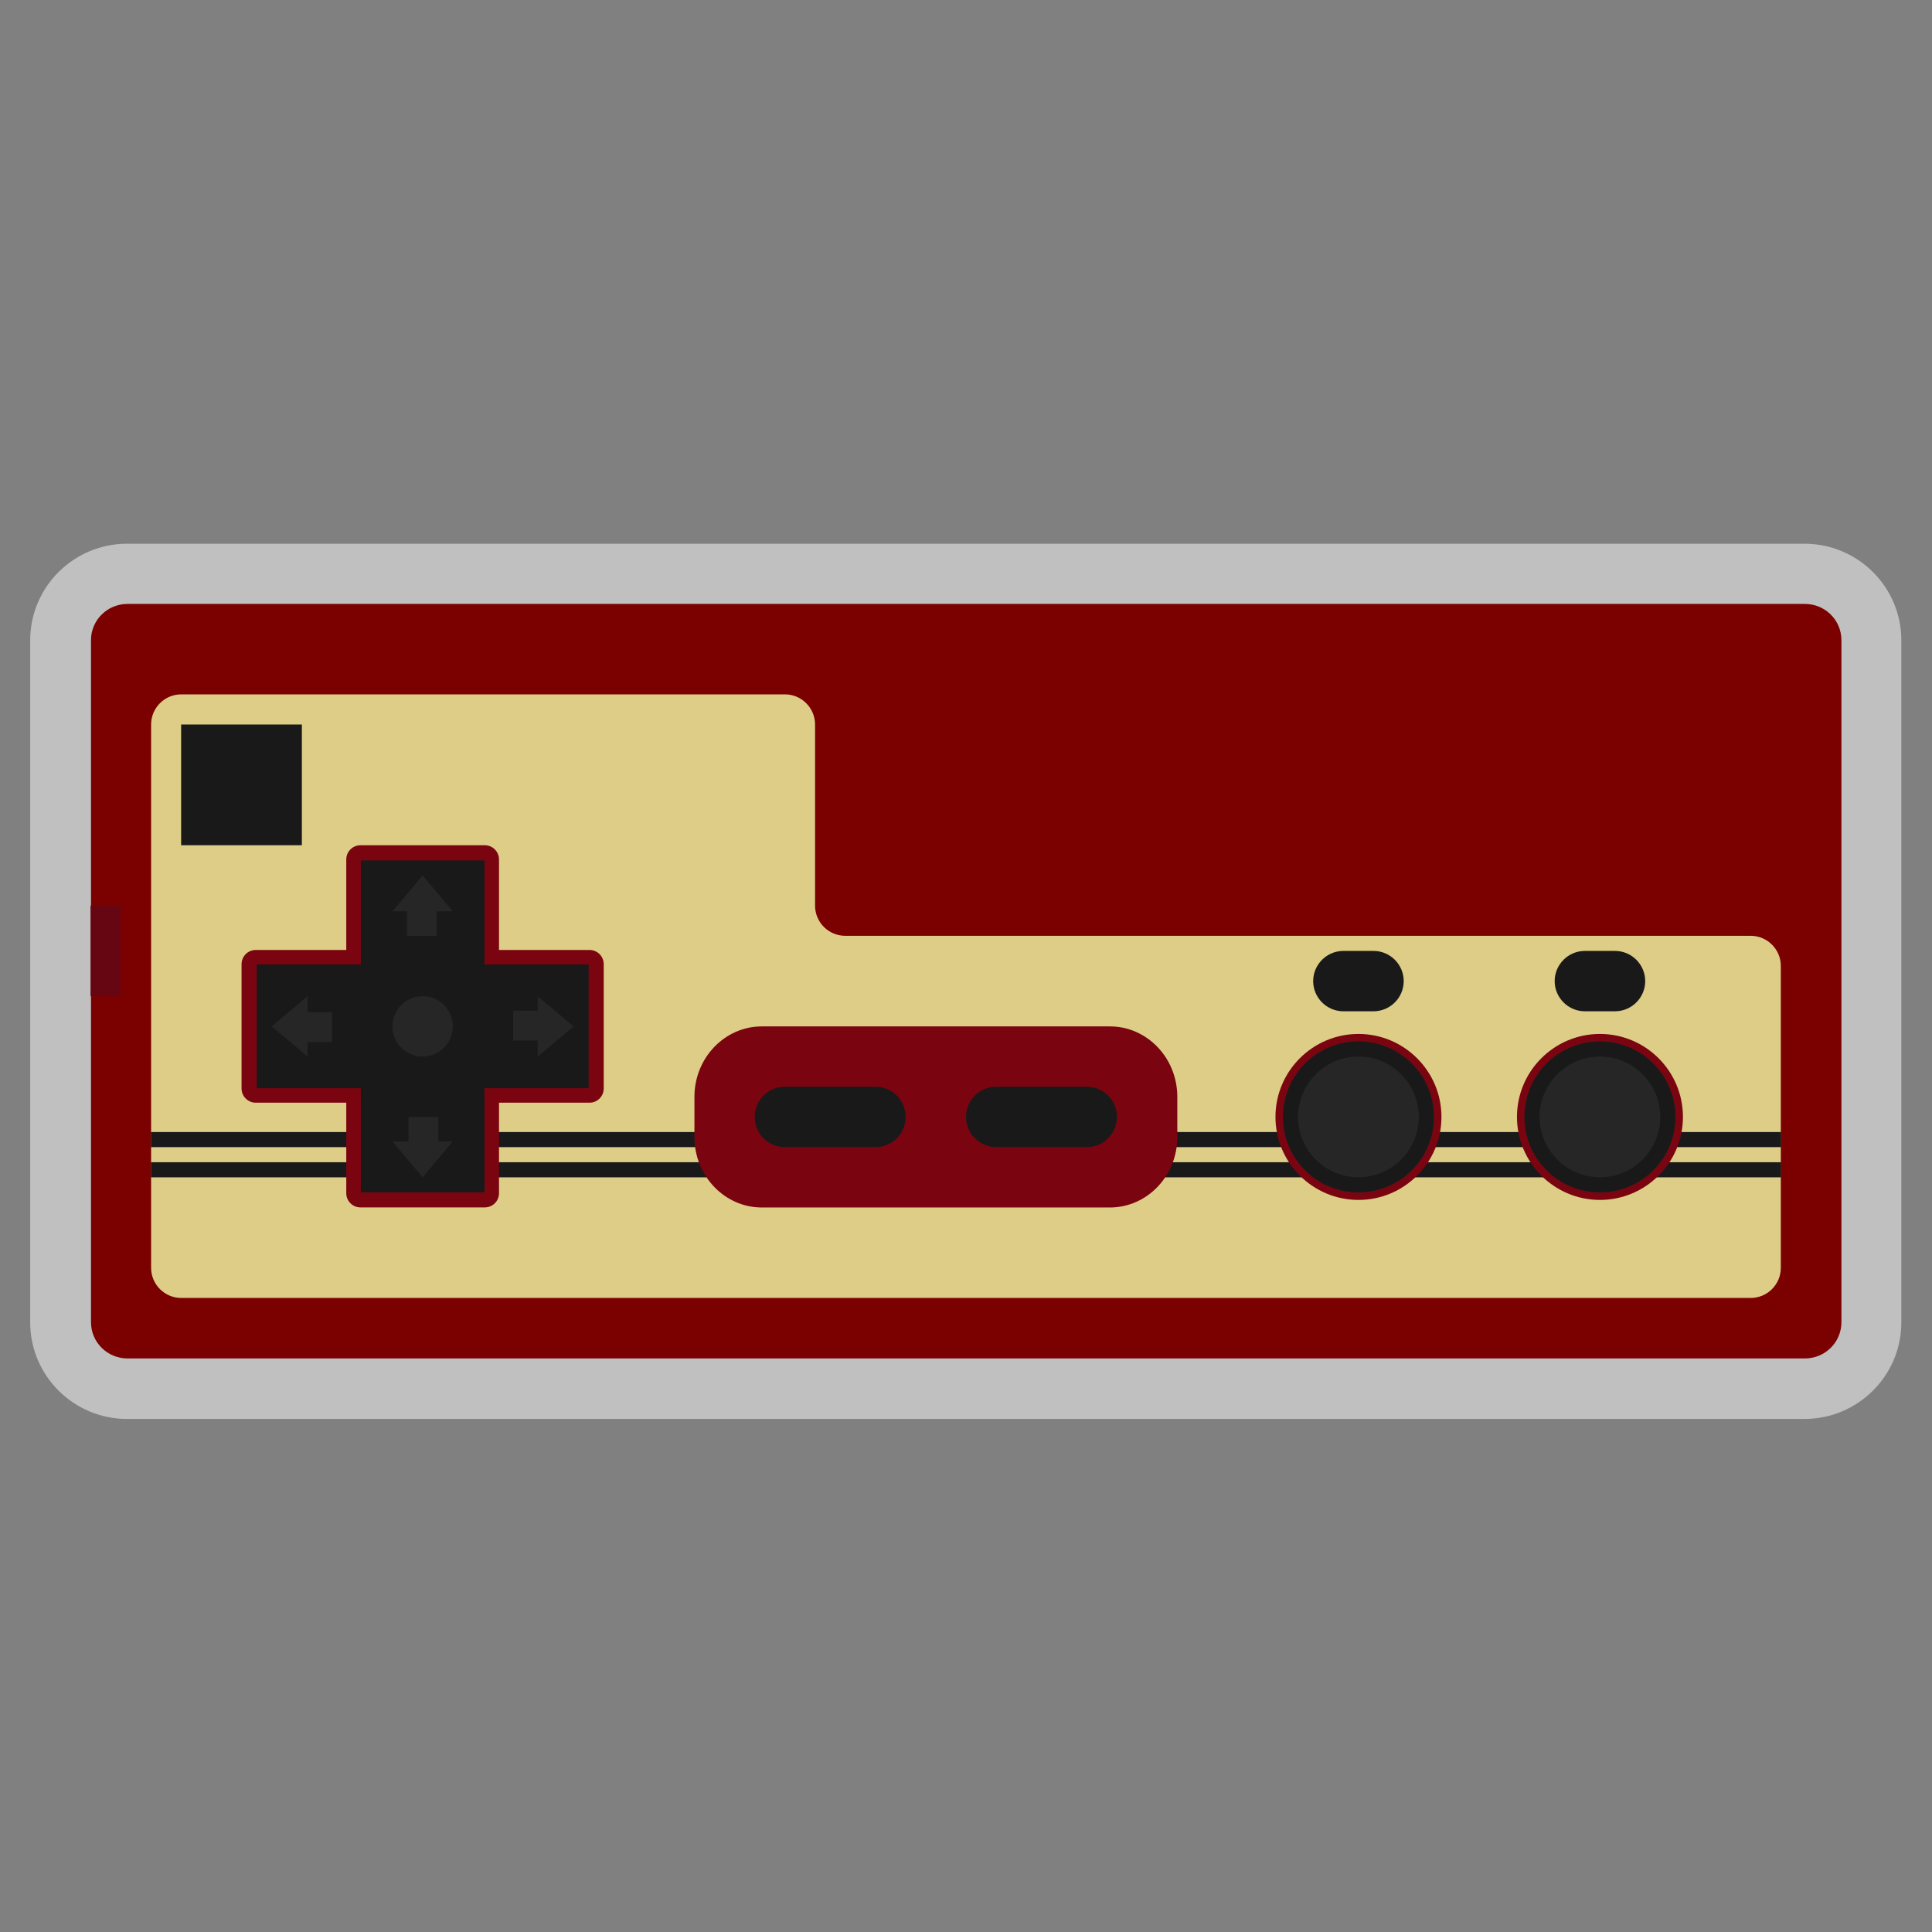 <?xml version="1.0" encoding="UTF-8" standalone="no"?>
<svg
   xmlns:dc="http://purl.org/dc/elements/1.1/"
   xmlns:cc="http://creativecommons.org/ns#"
   xmlns:rdf="http://www.w3.org/1999/02/22-rdf-syntax-ns#"
   xmlns:svg="http://www.w3.org/2000/svg"
   xmlns="http://www.w3.org/2000/svg"
   xmlns:sodipodi="http://sodipodi.sourceforge.net/DTD/sodipodi-0.dtd"
   xmlns:inkscape="http://www.inkscape.org/namespaces/inkscape"
   viewBox="0 0 341.333 341.333"
   height="341.333"
   width="341.333"
   xml:space="preserve"
   id="svg2"
   version="1.1"
   sodipodi:docname="Nintendo - Nintendo Entertainment System.svg"
   inkscape:version="0.92.2 (5c3e80d, 2017-08-06)"><rect x="0" y="0" width="341.333" height="341.333" fill="#808080" stroke="none"/><sodipodi:namedview
     pagecolor="#ffffff"
     bordercolor="#666666"
     borderopacity="1"
     objecttolerance="10"
     gridtolerance="10"
     guidetolerance="10"
     inkscape:pageopacity="0"
     inkscape:pageshadow="2"
     inkscape:window-width="1024"
     inkscape:window-height="705"
     id="namedview62"
     showgrid="false"
     inkscape:zoom="1.3828125"
     inkscape:cx="129.31779"
     inkscape:cy="193.42392"
     inkscape:window-x="-8"
     inkscape:window-y="-8"
     inkscape:window-maximized="1"
     inkscape:current-layer="svg2" /><defs
     id="defs6"><clipPath
       id="clipPath18"
       clipPathUnits="userSpaceOnUse"><path
         id="path16"
         d="M 0,256 H 256 V 0 H 0 Z" /></clipPath><clipPath
       id="clipPath26"
       clipPathUnits="userSpaceOnUse"><path
         id="path24"
         d="M 4,184 H 252 V 68 H 4 Z" /></clipPath></defs><g
     id="g20"
     transform="matrix(1.333,0,0,-1.333,0,341.333)"><g
       id="g22" /><g
       id="g34"><g
         clip-path="url(#clipPath26)"
         id="g32"
         style="opacity:0.5"><g
           transform="translate(239.167,184)"
           id="g30"><path
             inkscape:connector-curvature="0"
             d="m 0,0 h -222.333 c -7.077,0 -12.834,-5.742 -12.834,-12.8 v -90.4 c 0,-7.058 5.757,-12.8 12.834,-12.8 H 0 c 7.076,0 12.833,5.742 12.833,12.8 v 90.4 C 12.833,-5.742 7.076,0 0,0"
             style="fill:#ffffff;fill-opacity:1;fill-rule:nonzero;stroke:none"
             id="path28" /></g></g></g></g><g
     id="g36"
     transform="matrix(1.333,0,0,-1.333,318.889,240)"><path
       inkscape:connector-curvature="0"
       d="m 0,0 h -222.333 c -2.67,0 -4.834,2.149 -4.834,4.8 v 90.4 c 0,2.651 2.164,4.8 4.834,4.8 H 0 c 2.669,0 4.833,-2.149 4.833,-4.8 V 4.8 C 4.833,2.149 2.669,0 0,0"
       style="fill:#7b0000;fill-opacity:1;fill-rule:nonzero;stroke:none"
       id="path38" /></g><path
     inkscape:connector-curvature="0"
     d="m 16,160 h 5.333 v 16 H 16 Z"
     style="fill:#660612;fill-opacity:1;fill-rule:nonzero;stroke:none;stroke-width:1.333"
     id="path40" /><g
     id="g42"
     transform="matrix(1.333,0,0,-1.333,144,160)"
     style="fill:#decd87"><path
       inkscape:connector-curvature="0"
       d="m 0,0 v 24 c 0,2.209 -1.791,4 -4,4 h -80 c -2.209,0 -4,-1.791 -4,-4 v -72 c 0,-2.209 1.791,-4 4,-4 H 0 124 c 2.209,0 4,1.791 4,4 v 40 c 0,2.209 -1.791,4 -4,4 H 4 C 1.791,-4 0,-2.209 0,0"
       style="fill:#decd87;fill-opacity:1;fill-rule:nonzero;stroke:none"
       id="path44" /></g><path
     inkscape:connector-curvature="0"
     d="M 314.667,202.667 H 26.667 V 200 H 314.667 Z"
     style="fill:#191919;fill-opacity:1;fill-rule:nonzero;stroke:none;stroke-width:1.333"
     id="path46" /><path
     inkscape:connector-curvature="0"
     d="M 314.667,208 H 26.667 v -2.667 H 314.667 Z"
     style="fill:#191919;fill-opacity:1;fill-rule:nonzero;stroke:none;stroke-width:1.333"
     id="path48" /><path
     inkscape:connector-curvature="0"
     d="M 53.333,149.333 H 32 V 128 h 21.333 z"
     style="fill:#191919;fill-opacity:1;fill-rule:nonzero;stroke:none;stroke-width:1.333"
     id="path50" /><g
     id="g52"
     transform="matrix(1.333,0,0,-1.333,208,200.879)"><path
       inkscape:connector-curvature="0"
       d="M 0,0 C 0,-5.159 -4,-9.341 -8.933,-9.341 H -55.067 C -60,-9.341 -64,-5.159 -64,0 v 5.319 c 0,5.158 4,9.34 8.933,9.34 H -8.933 C -4,14.659 0,10.477 0,5.319 Z"
       style="fill:#7a0511;fill-opacity:1;fill-rule:nonzero;stroke:none"
       id="path54" /></g><g
     id="g56"
     transform="matrix(1.333,0,0,-1.333,85.653,149.333)"><path
       inkscape:connector-curvature="0"
       d="m 0,0 h -16.48 c -1.04,0 -1.882,-0.843 -1.882,-1.882 v -11.996 h -11.996 c -1.039,0 -1.882,-0.843 -1.882,-1.882 v -16.48 c 0,-1.04 0.843,-1.882 1.882,-1.882 h 11.996 v -11.996 c 0,-1.039 0.842,-1.882 1.882,-1.882 H 0 c 1.039,0 1.882,0.843 1.882,1.882 v 11.996 h 11.996 c 1.039,0 1.882,0.842 1.882,1.882 v 16.48 c 0,1.039 -0.843,1.882 -1.882,1.882 H 1.882 V -1.882 C 1.882,-0.843 1.039,0 0,0"
       style="fill:#7a0511;fill-opacity:1;fill-rule:nonzero;stroke:none"
       id="path58" /></g><g
     id="g60"
     transform="matrix(1.333,0,0,-1.333,104,170.405)"><path
       inkscape:connector-curvature="0"
       d="M 0,0 H -13.804 V 13.804 H -30.196 V 0 H -44 v -16.392 h 13.804 v -13.804 h 16.392 v 13.804 H 0 Z"
       style="fill:#191919;fill-opacity:1;fill-rule:nonzero;stroke:none"
       id="path62" /></g><g
     id="g64"
     transform="matrix(1.333,0,0,-1.333,254.667,197.333)"><path
       inkscape:connector-curvature="0"
       d="m 0,0 c 0,6.065 -4.935,11 -11,11 -6.065,0 -11,-4.935 -11,-11 0,-6.065 4.935,-11 11,-11 6.065,0 11,4.935 11,11"
       style="fill:#7a0511;fill-opacity:1;fill-rule:nonzero;stroke:none"
       id="path66" /></g><g
     id="g68"
     transform="matrix(1.333,0,0,-1.333,253.333,197.333)"><path
       inkscape:connector-curvature="0"
       d="m 0,0 c 0,-5.523 -4.477,-10 -10,-10 -5.523,0 -10,4.477 -10,10 0,5.523 4.477,10 10,10 C -4.477,10 0,5.523 0,0"
       style="fill:#262626;fill-opacity:1;fill-rule:nonzero;stroke:none"
       id="path70" /></g><g
     id="g72"
     transform="matrix(1.333,0,0,-1.333,240,184)"><path
       inkscape:connector-curvature="0"
       d="m 0,0 c -5.523,0 -10,-4.477 -10,-10 0,-5.523 4.477,-10 10,-10 5.523,0 10,4.477 10,10 C 10,-4.477 5.523,0 0,0 m 0,-2 c 4.411,0 8,-3.589 8,-8 0,-4.411 -3.589,-8 -8,-8 -4.411,0 -8,3.589 -8,8 0,4.411 3.589,8 8,8"
       style="fill:#191919;fill-opacity:1;fill-rule:nonzero;stroke:none"
       id="path74" /></g><g
     id="g76"
     transform="matrix(1.333,0,0,-1.333,297.333,197.333)"><path
       inkscape:connector-curvature="0"
       d="m 0,0 c 0,6.065 -4.935,11 -11,11 -6.065,0 -11,-4.935 -11,-11 0,-6.065 4.935,-11 11,-11 6.065,0 11,4.935 11,11"
       style="fill:#7a0511;fill-opacity:1;fill-rule:nonzero;stroke:none"
       id="path78" /></g><g
     id="g80"
     transform="matrix(1.333,0,0,-1.333,296,197.333)"><path
       inkscape:connector-curvature="0"
       d="m 0,0 c 0,-5.523 -4.477,-10 -10,-10 -5.523,0 -10,4.477 -10,10 0,5.523 4.477,10 10,10 C -4.477,10 0,5.523 0,0"
       style="fill:#262626;fill-opacity:1;fill-rule:nonzero;stroke:none"
       id="path82" /></g><g
     id="g84"
     transform="matrix(1.333,0,0,-1.333,282.667,184)"><path
       inkscape:connector-curvature="0"
       d="m 0,0 c -5.523,0 -10,-4.477 -10,-10 0,-5.523 4.477,-10 10,-10 5.523,0 10,4.477 10,10 C 10,-4.477 5.523,0 0,0 m 0,-2 c 4.411,0 8,-3.589 8,-8 0,-4.411 -3.589,-8 -8,-8 -4.411,0 -8,3.589 -8,8 0,4.411 3.589,8 8,8"
       style="fill:#191919;fill-opacity:1;fill-rule:nonzero;stroke:none"
       id="path86" /></g><g
     id="g88"
     transform="matrix(1.333,0,0,-1.333,160,197.333)"><path
       inkscape:connector-curvature="0"
       d="M 0,0 C 0,-2.209 -1.78,-4 -3.976,-4 H -16.024 C -18.22,-4 -20,-2.209 -20,0 c 0,2.209 1.78,4 3.976,4 H -3.976 C -1.78,4 0,2.209 0,0"
       style="fill:#191919;fill-opacity:1;fill-rule:nonzero;stroke:none"
       id="path90" /></g><g
     id="g92"
     transform="matrix(1.333,0,0,-1.333,197.333,197.333)"><path
       inkscape:connector-curvature="0"
       d="M 0,0 C 0,-2.209 -1.78,-4 -3.976,-4 H -16.024 C -18.22,-4 -20,-2.209 -20,0 c 0,2.209 1.78,4 3.976,4 H -3.976 C -1.78,4 0,2.209 0,0"
       style="fill:#191919;fill-opacity:1;fill-rule:nonzero;stroke:none"
       id="path94" /></g><g
     id="g96"
     transform="matrix(1.333,0,0,-1.333,80,181.333)"><path
       inkscape:connector-curvature="0"
       d="m 0,0 c 0,-2.209 -1.791,-4 -4,-4 -2.209,0 -4,1.791 -4,4 0,2.209 1.791,4 4,4 2.209,0 4,-1.791 4,-4"
       style="fill:#262626;fill-opacity:1;fill-rule:nonzero;stroke:none"
       id="path98" /></g><g
     id="g100"
     transform="matrix(1.333,0,0,-1.333,72.168,201.664)"><path
       inkscape:connector-curvature="0"
       d="M 0,0 V 3.248 H 3.949 V 0 h 1.924 l -4,-4.752 -4,4.752 z"
       style="fill:#262626;fill-opacity:1;fill-rule:nonzero;stroke:none"
       id="path102" /></g><g
     id="g104"
     transform="matrix(1.333,0,0,-1.333,77.164,161.003)"><path
       inkscape:connector-curvature="0"
       d="M 0,0 V -3.248 H -3.949 V 0 h -1.924 l 4,4.752 4,-4.752 z"
       style="fill:#262626;fill-opacity:1;fill-rule:nonzero;stroke:none"
       id="path106" /></g><g
     id="g108"
     transform="matrix(1.333,0,0,-1.333,54.336,178.835)"><path
       inkscape:connector-curvature="0"
       d="M 0,0 H 3.248 V -3.949 H 0 v -1.924 l -4.752,4 4.752,4 z"
       style="fill:#262626;fill-opacity:1;fill-rule:nonzero;stroke:none"
       id="path110" /></g><g
     id="g112"
     transform="matrix(1.333,0,0,-1.333,94.997,183.831)"><path
       inkscape:connector-curvature="0"
       d="M 0,0 H -3.248 V 3.949 H 0 v 1.924 l 4.752,-4 -4.752,-4 z"
       style="fill:#262626;fill-opacity:1;fill-rule:nonzero;stroke:none"
       id="path114" /></g><g
     id="g116"
     transform="matrix(1.333,0,0,-1.333,242.667,178.667)"><path
       inkscape:connector-curvature="0"
       d="m 0,0 h -4 c -2.2,0 -4,1.8 -4,4 v 0 c 0,2.2 1.8,4 4,4 H 0 C 2.2,8 4,6.2 4,4 V 4 C 4,1.8 2.2,0 0,0"
       style="fill:#191919;fill-opacity:1;fill-rule:nonzero;stroke:none"
       id="path118" /></g><g
     id="g120"
     transform="matrix(1.333,0,0,-1.333,285.333,178.667)"><path
       inkscape:connector-curvature="0"
       d="m 0,0 h -4 c -2.2,0 -4,1.8 -4,4 v 0 c 0,2.2 1.8,4 4,4 H 0 C 2.2,8 4,6.2 4,4 V 4 C 4,1.8 2.2,0 0,0"
       style="fill:#191919;fill-opacity:1;fill-rule:nonzero;stroke:none"
       id="path122" /></g></svg>